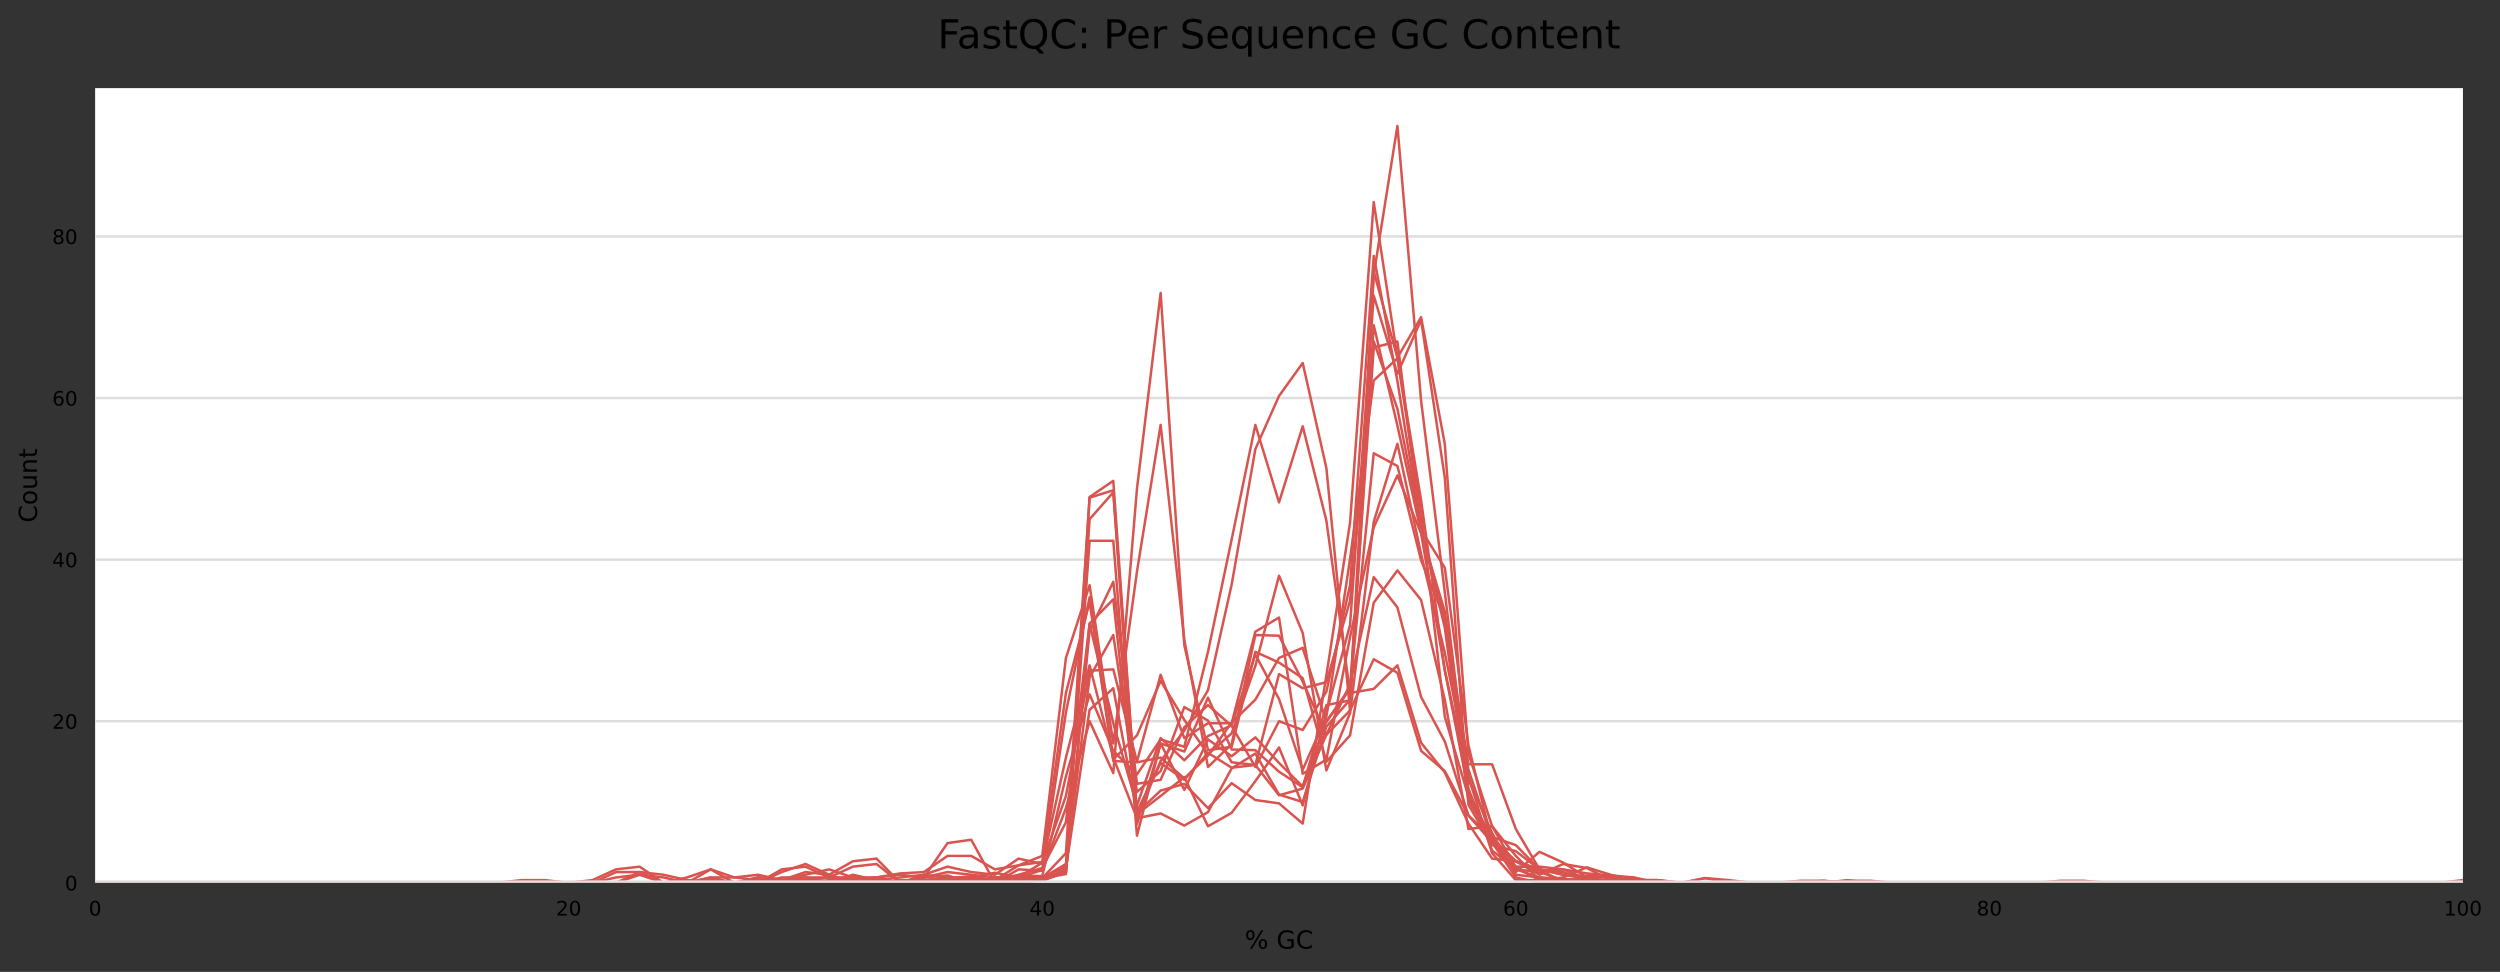 <?xml version="1.0" encoding="utf-8" standalone="no"?>
<!DOCTYPE svg PUBLIC "-//W3C//DTD SVG 1.1//EN"
  "http://www.w3.org/Graphics/SVG/1.1/DTD/svg11.dtd">
<!-- Created with matplotlib (https://matplotlib.org/) -->
<svg height="388.845pt" version="1.1" viewBox="0 0 1000.258 388.845" width="1000.258pt" xmlns="http://www.w3.org/2000/svg" xmlns:xlink="http://www.w3.org/1999/xlink">
 <rect x="0" y="0" width="1000.258" height="388.845" fill="#333333" stroke="none"/>
 <defs>
  <style type="text/css">
*{stroke-linecap:butt;stroke-linejoin:round;}
  </style>
 </defs>
 <g id="figure_1">
  <g id="axes_1">
   <g id="patch_1">
    <path d="M 38.058 353.224 
L 985.423 353.224 
L 985.423 35.256 
L 38.058 35.256 
z
" style="fill:#ffffff;"/>
   </g>
   <g id="matplotlib.axis_1">
    <g id="xtick_1">
     <g id="text_1">
      <!-- 0 -->
      <defs>
       <path d="M 31.781 66.406 
Q 24.172 66.406 20.328 58.906 
Q 16.5 51.422 16.5 36.375 
Q 16.5 21.391 20.328 13.891 
Q 24.172 6.391 31.781 6.391 
Q 39.453 6.391 43.281 13.891 
Q 47.125 21.391 47.125 36.375 
Q 47.125 51.422 43.281 58.906 
Q 39.453 66.406 31.781 66.406 
z
M 31.781 74.219 
Q 44.047 74.219 50.516 64.516 
Q 56.984 54.828 56.984 36.375 
Q 56.984 17.969 50.516 8.266 
Q 44.047 -1.422 31.781 -1.422 
Q 19.531 -1.422 13.062 8.266 
Q 6.594 17.969 6.594 36.375 
Q 6.594 54.828 13.062 64.516 
Q 19.531 74.219 31.781 74.219 
z
" id="DejaVuSans-48"/>
      </defs>
      <g transform="translate(35.513 366.303)scale(0.08 -0.08)">
       <use xlink:href="#DejaVuSans-48"/>
      </g>
     </g>
    </g>
    <g id="xtick_2">
     <g id="text_2">
      <!-- 20 -->
      <defs>
       <path d="M 19.188 8.297 
L 53.609 8.297 
L 53.609 0 
L 7.328 0 
L 7.328 8.297 
Q 12.938 14.109 22.625 23.891 
Q 32.328 33.688 34.812 36.531 
Q 39.547 41.844 41.422 45.531 
Q 43.312 49.219 43.312 52.781 
Q 43.312 58.594 39.234 62.25 
Q 35.156 65.922 28.609 65.922 
Q 23.969 65.922 18.812 64.312 
Q 13.672 62.703 7.812 59.422 
L 7.812 69.391 
Q 13.766 71.781 18.938 73 
Q 24.125 74.219 28.422 74.219 
Q 39.75 74.219 46.484 68.547 
Q 53.219 62.891 53.219 53.422 
Q 53.219 48.922 51.531 44.891 
Q 49.859 40.875 45.406 35.406 
Q 44.188 33.984 37.641 27.219 
Q 31.109 20.453 19.188 8.297 
z
" id="DejaVuSans-50"/>
      </defs>
      <g transform="translate(222.441 366.303)scale(0.08 -0.08)">
       <use xlink:href="#DejaVuSans-50"/>
       <use x="63.623" xlink:href="#DejaVuSans-48"/>
      </g>
     </g>
    </g>
    <g id="xtick_3">
     <g id="text_3">
      <!-- 40 -->
      <defs>
       <path d="M 37.797 64.312 
L 12.891 25.391 
L 37.797 25.391 
z
M 35.203 72.906 
L 47.609 72.906 
L 47.609 25.391 
L 58.016 25.391 
L 58.016 17.188 
L 47.609 17.188 
L 47.609 0 
L 37.797 0 
L 37.797 17.188 
L 4.891 17.188 
L 4.891 26.703 
z
" id="DejaVuSans-52"/>
      </defs>
      <g transform="translate(411.914 366.303)scale(0.08 -0.08)">
       <use xlink:href="#DejaVuSans-52"/>
       <use x="63.623" xlink:href="#DejaVuSans-48"/>
      </g>
     </g>
    </g>
    <g id="xtick_4">
     <g id="text_4">
      <!-- 60 -->
      <defs>
       <path d="M 33.016 40.375 
Q 26.375 40.375 22.484 35.828 
Q 18.609 31.297 18.609 23.391 
Q 18.609 15.531 22.484 10.953 
Q 26.375 6.391 33.016 6.391 
Q 39.656 6.391 43.531 10.953 
Q 47.406 15.531 47.406 23.391 
Q 47.406 31.297 43.531 35.828 
Q 39.656 40.375 33.016 40.375 
z
M 52.594 71.297 
L 52.594 62.312 
Q 48.875 64.062 45.094 64.984 
Q 41.312 65.922 37.594 65.922 
Q 27.828 65.922 22.672 59.328 
Q 17.531 52.734 16.797 39.406 
Q 19.672 43.656 24.016 45.922 
Q 28.375 48.188 33.594 48.188 
Q 44.578 48.188 50.953 41.516 
Q 57.328 34.859 57.328 23.391 
Q 57.328 12.156 50.688 5.359 
Q 44.047 -1.422 33.016 -1.422 
Q 20.359 -1.422 13.672 8.266 
Q 6.984 17.969 6.984 36.375 
Q 6.984 53.656 15.188 63.938 
Q 23.391 74.219 37.203 74.219 
Q 40.922 74.219 44.703 73.484 
Q 48.484 72.75 52.594 71.297 
z
" id="DejaVuSans-54"/>
      </defs>
      <g transform="translate(601.387 366.303)scale(0.08 -0.08)">
       <use xlink:href="#DejaVuSans-54"/>
       <use x="63.623" xlink:href="#DejaVuSans-48"/>
      </g>
     </g>
    </g>
    <g id="xtick_5">
     <g id="text_5">
      <!-- 80 -->
      <defs>
       <path d="M 31.781 34.625 
Q 24.75 34.625 20.719 30.859 
Q 16.703 27.094 16.703 20.516 
Q 16.703 13.922 20.719 10.156 
Q 24.75 6.391 31.781 6.391 
Q 38.812 6.391 42.859 10.172 
Q 46.922 13.969 46.922 20.516 
Q 46.922 27.094 42.891 30.859 
Q 38.875 34.625 31.781 34.625 
z
M 21.922 38.812 
Q 15.578 40.375 12.031 44.719 
Q 8.5 49.078 8.5 55.328 
Q 8.5 64.062 14.719 69.141 
Q 20.953 74.219 31.781 74.219 
Q 42.672 74.219 48.875 69.141 
Q 55.078 64.062 55.078 55.328 
Q 55.078 49.078 51.531 44.719 
Q 48 40.375 41.703 38.812 
Q 48.828 37.156 52.797 32.312 
Q 56.781 27.484 56.781 20.516 
Q 56.781 9.906 50.312 4.234 
Q 43.844 -1.422 31.781 -1.422 
Q 19.734 -1.422 13.25 4.234 
Q 6.781 9.906 6.781 20.516 
Q 6.781 27.484 10.781 32.312 
Q 14.797 37.156 21.922 38.812 
z
M 18.312 54.391 
Q 18.312 48.734 21.844 45.562 
Q 25.391 42.391 31.781 42.391 
Q 38.141 42.391 41.719 45.562 
Q 45.312 48.734 45.312 54.391 
Q 45.312 60.062 41.719 63.234 
Q 38.141 66.406 31.781 66.406 
Q 25.391 66.406 21.844 63.234 
Q 18.312 60.062 18.312 54.391 
z
" id="DejaVuSans-56"/>
      </defs>
      <g transform="translate(790.86 366.303)scale(0.08 -0.08)">
       <use xlink:href="#DejaVuSans-56"/>
       <use x="63.623" xlink:href="#DejaVuSans-48"/>
      </g>
     </g>
    </g>
    <g id="xtick_6">
     <g id="text_6">
      <!-- 100 -->
      <defs>
       <path d="M 12.406 8.297 
L 28.516 8.297 
L 28.516 63.922 
L 10.984 60.406 
L 10.984 69.391 
L 28.422 72.906 
L 38.281 72.906 
L 38.281 8.297 
L 54.391 8.297 
L 54.391 0 
L 12.406 0 
z
" id="DejaVuSans-49"/>
      </defs>
      <g transform="translate(977.788 366.303)scale(0.08 -0.08)">
       <use xlink:href="#DejaVuSans-49"/>
       <use x="63.623" xlink:href="#DejaVuSans-48"/>
       <use x="127.246" xlink:href="#DejaVuSans-48"/>
      </g>
     </g>
    </g>
    <g id="text_7">
     <!-- % GC -->
     <defs>
      <path d="M 72.703 32.078 
Q 68.453 32.078 66.031 28.469 
Q 63.625 24.859 63.625 18.406 
Q 63.625 12.062 66.031 8.422 
Q 68.453 4.781 72.703 4.781 
Q 76.859 4.781 79.266 8.422 
Q 81.688 12.062 81.688 18.406 
Q 81.688 24.812 79.266 28.438 
Q 76.859 32.078 72.703 32.078 
z
M 72.703 38.281 
Q 80.422 38.281 84.953 32.906 
Q 89.5 27.547 89.5 18.406 
Q 89.5 9.281 84.938 3.922 
Q 80.375 -1.422 72.703 -1.422 
Q 64.891 -1.422 60.344 3.922 
Q 55.812 9.281 55.812 18.406 
Q 55.812 27.594 60.375 32.938 
Q 64.938 38.281 72.703 38.281 
z
M 22.312 68.016 
Q 18.109 68.016 15.688 64.375 
Q 13.281 60.75 13.281 54.391 
Q 13.281 47.953 15.672 44.328 
Q 18.062 40.719 22.312 40.719 
Q 26.562 40.719 28.969 44.328 
Q 31.391 47.953 31.391 54.391 
Q 31.391 60.688 28.953 64.344 
Q 26.516 68.016 22.312 68.016 
z
M 66.406 74.219 
L 74.219 74.219 
L 28.609 -1.422 
L 20.797 -1.422 
z
M 22.312 74.219 
Q 30.031 74.219 34.609 68.875 
Q 39.203 63.531 39.203 54.391 
Q 39.203 45.172 34.641 39.844 
Q 30.078 34.516 22.312 34.516 
Q 14.547 34.516 10.031 39.859 
Q 5.516 45.219 5.516 54.391 
Q 5.516 63.484 10.047 68.844 
Q 14.594 74.219 22.312 74.219 
z
" id="DejaVuSans-37"/>
      <path id="DejaVuSans-32"/>
      <path d="M 59.516 10.406 
L 59.516 29.984 
L 43.406 29.984 
L 43.406 38.094 
L 69.281 38.094 
L 69.281 6.781 
Q 63.578 2.734 56.688 0.656 
Q 49.812 -1.422 42 -1.422 
Q 24.906 -1.422 15.25 8.562 
Q 5.609 18.562 5.609 36.375 
Q 5.609 54.25 15.25 64.234 
Q 24.906 74.219 42 74.219 
Q 49.125 74.219 55.547 72.453 
Q 61.969 70.703 67.391 67.281 
L 67.391 56.781 
Q 61.922 61.422 55.766 63.766 
Q 49.609 66.109 42.828 66.109 
Q 29.438 66.109 22.719 58.641 
Q 16.016 51.172 16.016 36.375 
Q 16.016 21.625 22.719 14.156 
Q 29.438 6.688 42.828 6.688 
Q 48.047 6.688 52.141 7.594 
Q 56.25 8.5 59.516 10.406 
z
" id="DejaVuSans-71"/>
      <path d="M 64.406 67.281 
L 64.406 56.891 
Q 59.422 61.531 53.781 63.812 
Q 48.141 66.109 41.797 66.109 
Q 29.297 66.109 22.656 58.469 
Q 16.016 50.828 16.016 36.375 
Q 16.016 21.969 22.656 14.328 
Q 29.297 6.688 41.797 6.688 
Q 48.141 6.688 53.781 8.984 
Q 59.422 11.281 64.406 15.922 
L 64.406 5.609 
Q 59.234 2.094 53.438 0.328 
Q 47.656 -1.422 41.219 -1.422 
Q 24.656 -1.422 15.125 8.703 
Q 5.609 18.844 5.609 36.375 
Q 5.609 53.953 15.125 64.078 
Q 24.656 74.219 41.219 74.219 
Q 47.75 74.219 53.531 72.484 
Q 59.328 70.75 64.406 67.281 
z
" id="DejaVuSans-67"/>
     </defs>
     <g transform="translate(498.035 379.565)scale(0.1 -0.1)">
      <use xlink:href="#DejaVuSans-37"/>
      <use x="95.02" xlink:href="#DejaVuSans-32"/>
      <use x="126.807" xlink:href="#DejaVuSans-71"/>
      <use x="204.297" xlink:href="#DejaVuSans-67"/>
     </g>
    </g>
   </g>
   <g id="matplotlib.axis_2">
    <g id="ytick_1">
     <g id="line2d_1">
      <path clip-path="url(#p6b9041e863)" d="M 38.058 353.224 
L 985.423 353.224 
" style="fill:none;stroke:#dedede;stroke-linecap:square;"/>
     </g>
     <g id="text_8">
      <!-- 0 -->
      <g transform="translate(25.968 356.263)scale(0.08 -0.08)">
       <use xlink:href="#DejaVuSans-48"/>
      </g>
     </g>
    </g>
    <g id="ytick_2">
     <g id="line2d_2">
      <path clip-path="url(#p6b9041e863)" d="M 38.058 288.563 
L 985.423 288.563 
" style="fill:none;stroke:#dedede;stroke-linecap:square;"/>
     </g>
     <g id="text_9">
      <!-- 20 -->
      <g transform="translate(20.878 291.603)scale(0.08 -0.08)">
       <use xlink:href="#DejaVuSans-50"/>
       <use x="63.623" xlink:href="#DejaVuSans-48"/>
      </g>
     </g>
    </g>
    <g id="ytick_3">
     <g id="line2d_3">
      <path clip-path="url(#p6b9041e863)" d="M 38.058 223.903 
L 985.423 223.903 
" style="fill:none;stroke:#dedede;stroke-linecap:square;"/>
     </g>
     <g id="text_10">
      <!-- 40 -->
      <g transform="translate(20.878 226.942)scale(0.08 -0.08)">
       <use xlink:href="#DejaVuSans-52"/>
       <use x="63.623" xlink:href="#DejaVuSans-48"/>
      </g>
     </g>
    </g>
    <g id="ytick_4">
     <g id="line2d_4">
      <path clip-path="url(#p6b9041e863)" d="M 38.058 159.242 
L 985.423 159.242 
" style="fill:none;stroke:#dedede;stroke-linecap:square;"/>
     </g>
     <g id="text_11">
      <!-- 60 -->
      <g transform="translate(20.878 162.282)scale(0.08 -0.08)">
       <use xlink:href="#DejaVuSans-54"/>
       <use x="63.623" xlink:href="#DejaVuSans-48"/>
      </g>
     </g>
    </g>
    <g id="ytick_5">
     <g id="line2d_5">
      <path clip-path="url(#p6b9041e863)" d="M 38.058 94.582 
L 985.423 94.582 
" style="fill:none;stroke:#dedede;stroke-linecap:square;"/>
     </g>
     <g id="text_12">
      <!-- 80 -->
      <g transform="translate(20.878 97.621)scale(0.08 -0.08)">
       <use xlink:href="#DejaVuSans-56"/>
       <use x="63.623" xlink:href="#DejaVuSans-48"/>
      </g>
     </g>
    </g>
    <g id="text_13">
     <!-- Count -->
     <defs>
      <path d="M 30.609 48.391 
Q 23.391 48.391 19.188 42.75 
Q 14.984 37.109 14.984 27.297 
Q 14.984 17.484 19.156 11.844 
Q 23.344 6.203 30.609 6.203 
Q 37.797 6.203 41.984 11.859 
Q 46.188 17.531 46.188 27.297 
Q 46.188 37.016 41.984 42.703 
Q 37.797 48.391 30.609 48.391 
z
M 30.609 56 
Q 42.328 56 49.016 48.375 
Q 55.719 40.766 55.719 27.297 
Q 55.719 13.875 49.016 6.219 
Q 42.328 -1.422 30.609 -1.422 
Q 18.844 -1.422 12.172 6.219 
Q 5.516 13.875 5.516 27.297 
Q 5.516 40.766 12.172 48.375 
Q 18.844 56 30.609 56 
z
" id="DejaVuSans-111"/>
      <path d="M 8.5 21.578 
L 8.5 54.688 
L 17.484 54.688 
L 17.484 21.922 
Q 17.484 14.156 20.5 10.266 
Q 23.531 6.391 29.594 6.391 
Q 36.859 6.391 41.078 11.031 
Q 45.312 15.672 45.312 23.688 
L 45.312 54.688 
L 54.297 54.688 
L 54.297 0 
L 45.312 0 
L 45.312 8.406 
Q 42.047 3.422 37.719 1 
Q 33.406 -1.422 27.688 -1.422 
Q 18.266 -1.422 13.375 4.438 
Q 8.5 10.297 8.5 21.578 
z
M 31.109 56 
z
" id="DejaVuSans-117"/>
      <path d="M 54.891 33.016 
L 54.891 0 
L 45.906 0 
L 45.906 32.719 
Q 45.906 40.484 42.875 44.328 
Q 39.844 48.188 33.797 48.188 
Q 26.516 48.188 22.312 43.547 
Q 18.109 38.922 18.109 30.906 
L 18.109 0 
L 9.078 0 
L 9.078 54.688 
L 18.109 54.688 
L 18.109 46.188 
Q 21.344 51.125 25.703 53.562 
Q 30.078 56 35.797 56 
Q 45.219 56 50.047 50.172 
Q 54.891 44.344 54.891 33.016 
z
" id="DejaVuSans-110"/>
      <path d="M 18.312 70.219 
L 18.312 54.688 
L 36.812 54.688 
L 36.812 47.703 
L 18.312 47.703 
L 18.312 18.016 
Q 18.312 11.328 20.141 9.422 
Q 21.969 7.516 27.594 7.516 
L 36.812 7.516 
L 36.812 0 
L 27.594 0 
Q 17.188 0 13.234 3.875 
Q 9.281 7.766 9.281 18.016 
L 9.281 47.703 
L 2.688 47.703 
L 2.688 54.688 
L 9.281 54.688 
L 9.281 70.219 
z
" id="DejaVuSans-116"/>
     </defs>
     <g transform="translate(14.798 209.088)rotate(-90)scale(0.1 -0.1)">
      <use xlink:href="#DejaVuSans-67"/>
      <use x="69.824" xlink:href="#DejaVuSans-111"/>
      <use x="131.006" xlink:href="#DejaVuSans-117"/>
      <use x="194.385" xlink:href="#DejaVuSans-110"/>
      <use x="257.764" xlink:href="#DejaVuSans-116"/>
     </g>
    </g>
   </g>
   <g id="line2d_6">
    <path clip-path="url(#p6b9041e863)" d="M 38.058 353.224 
L 47.532 353.224 
L 57.005 353.224 
L 66.479 353.224 
L 75.953 353.224 
L 85.426 353.224 
L 94.9 353.224 
L 104.374 353.224 
L 113.847 353.224 
L 123.321 353.224 
L 132.795 353.224 
L 142.268 353.224 
L 151.742 353.224 
L 161.216 353.224 
L 170.689 353.224 
L 180.163 353.224 
L 189.637 353.224 
L 199.11 353.224 
L 208.584 353.224 
L 218.057 353.224 
L 227.531 353.224 
L 237.005 353.224 
L 246.478 353.224 
L 255.952 353.224 
L 265.426 353.224 
L 274.899 353.224 
L 284.373 352.146 
L 293.847 353.224 
L 303.32 351.069 
L 312.794 352.146 
L 322.268 351.069 
L 331.741 351.069 
L 341.215 346.758 
L 350.689 345.68 
L 360.162 353.224 
L 369.636 352.146 
L 379.11 352.146 
L 388.583 351.069 
L 398.057 349.183 
L 407.53 351.069 
L 417.004 345.141 
L 426.478 318.469 
L 435.951 268.357 
L 445.425 267.818 
L 454.899 304.729 
L 464.372 269.974 
L 473.846 295.299 
L 483.32 289.372 
L 492.793 289.372 
L 502.267 252.731 
L 511.741 247.073 
L 521.214 309.578 
L 530.688 303.92 
L 540.162 254.886 
L 549.635 210.971 
L 559.109 190.226 
L 568.583 213.396 
L 578.056 268.088 
L 587.53 316.583 
L 597.003 337.059 
L 606.477 344.603 
L 615.951 348.913 
L 625.424 347.836 
L 634.898 349.452 
L 644.372 350.26 
L 653.845 351.069 
L 663.319 353.224 
L 672.793 353.224 
L 682.266 353.224 
L 691.74 353.224 
L 701.214 353.224 
L 710.687 353.224 
L 720.161 353.224 
L 729.635 353.224 
L 739.108 353.224 
L 748.582 353.224 
L 758.056 353.224 
L 767.529 353.224 
L 777.003 353.224 
L 786.476 353.224 
L 795.95 353.224 
L 805.424 353.224 
L 814.897 353.224 
L 824.371 353.224 
L 833.845 353.224 
L 843.318 353.224 
L 852.792 353.224 
L 862.266 353.224 
L 871.739 353.224 
L 881.213 353.224 
L 890.687 353.224 
L 900.16 353.224 
L 909.634 353.224 
L 919.108 353.224 
L 928.581 353.224 
L 938.055 353.224 
L 947.529 353.224 
L 957.002 353.224 
L 966.476 353.224 
L 975.949 353.224 
L 985.423 353.224 
" style="fill:none;stroke:#d9534f;stroke-linecap:square;"/>
   </g>
   <g id="line2d_7">
    <path clip-path="url(#p6b9041e863)" d="M 38.058 353.224 
L 47.532 353.224 
L 57.005 353.224 
L 66.479 353.224 
L 75.953 353.224 
L 85.426 353.224 
L 94.9 353.224 
L 104.374 353.224 
L 113.847 353.224 
L 123.321 353.224 
L 132.795 353.224 
L 142.268 353.224 
L 151.742 353.224 
L 161.216 353.224 
L 170.689 353.224 
L 180.163 353.224 
L 189.637 353.224 
L 199.11 353.224 
L 208.584 353.224 
L 218.057 353.224 
L 227.531 353.224 
L 237.005 353.224 
L 246.478 353.224 
L 255.952 353.224 
L 265.426 353.224 
L 274.899 352.146 
L 284.373 353.224 
L 293.847 353.224 
L 303.32 353.224 
L 312.794 353.224 
L 322.268 353.224 
L 331.741 353.224 
L 341.215 353.224 
L 350.689 353.224 
L 360.162 353.224 
L 369.636 353.224 
L 379.11 352.146 
L 388.583 352.146 
L 398.057 353.224 
L 407.53 352.416 
L 417.004 351.338 
L 426.478 349.721 
L 435.951 198.847 
L 445.425 192.381 
L 454.899 325.743 
L 464.372 318.469 
L 473.846 310.925 
L 483.32 330.593 
L 492.793 325.204 
L 502.267 312.542 
L 511.741 299.071 
L 521.214 322.241 
L 530.688 285.33 
L 540.162 250.037 
L 549.635 118.291 
L 559.109 149.543 
L 568.583 127.99 
L 578.056 191.034 
L 587.53 321.971 
L 597.003 338.136 
L 606.477 340.561 
L 615.951 347.836 
L 625.424 349.991 
L 634.898 351.607 
L 644.372 353.224 
L 653.845 353.224 
L 663.319 353.224 
L 672.793 353.224 
L 682.266 353.224 
L 691.74 353.224 
L 701.214 353.224 
L 710.687 353.224 
L 720.161 353.224 
L 729.635 353.224 
L 739.108 353.224 
L 748.582 353.224 
L 758.056 353.224 
L 767.529 353.224 
L 777.003 353.224 
L 786.476 353.224 
L 795.95 353.224 
L 805.424 353.224 
L 814.897 353.224 
L 824.371 353.224 
L 833.845 353.224 
L 843.318 353.224 
L 852.792 353.224 
L 862.266 353.224 
L 871.739 353.224 
L 881.213 353.224 
L 890.687 353.224 
L 900.16 353.224 
L 909.634 353.224 
L 919.108 353.224 
L 928.581 353.224 
L 938.055 353.224 
L 947.529 353.224 
L 957.002 353.224 
L 966.476 353.224 
L 975.949 353.224 
L 985.423 353.224 
" style="fill:none;stroke:#d9534f;stroke-linecap:square;"/>
   </g>
   <g id="line2d_8">
    <path clip-path="url(#p6b9041e863)" d="M 38.058 353.224 
L 47.532 353.224 
L 57.005 353.224 
L 66.479 353.224 
L 75.953 353.224 
L 85.426 353.224 
L 94.9 353.224 
L 104.374 353.224 
L 113.847 353.224 
L 123.321 353.224 
L 132.795 353.224 
L 142.268 353.224 
L 151.742 353.224 
L 161.216 353.224 
L 170.689 353.224 
L 180.163 353.224 
L 189.637 353.224 
L 199.11 353.224 
L 208.584 353.224 
L 218.057 353.224 
L 227.531 353.224 
L 237.005 353.224 
L 246.478 353.224 
L 255.952 353.224 
L 265.426 353.224 
L 274.899 353.224 
L 284.373 353.224 
L 293.847 353.224 
L 303.32 353.224 
L 312.794 348.913 
L 322.268 345.68 
L 331.741 349.991 
L 341.215 344.603 
L 350.689 343.525 
L 360.162 353.224 
L 369.636 352.146 
L 379.11 351.607 
L 388.583 350.53 
L 398.057 352.146 
L 407.53 349.991 
L 417.004 347.297 
L 426.478 328.976 
L 435.951 249.498 
L 445.425 289.372 
L 454.899 322.241 
L 464.372 295.299 
L 473.846 304.19 
L 483.32 294.491 
L 492.793 290.18 
L 502.267 261.891 
L 511.741 279.673 
L 521.214 307.962 
L 530.688 286.677 
L 540.162 223.633 
L 549.635 152.238 
L 559.109 143.347 
L 568.583 204.774 
L 578.056 286.677 
L 587.53 318.738 
L 597.003 334.903 
L 606.477 338.136 
L 615.951 347.836 
L 625.424 353.224 
L 634.898 352.416 
L 644.372 353.224 
L 653.845 352.146 
L 663.319 352.146 
L 672.793 353.224 
L 682.266 353.224 
L 691.74 353.224 
L 701.214 353.224 
L 710.687 353.224 
L 720.161 353.224 
L 729.635 353.224 
L 739.108 353.224 
L 748.582 353.224 
L 758.056 353.224 
L 767.529 353.224 
L 777.003 353.224 
L 786.476 353.224 
L 795.95 353.224 
L 805.424 353.224 
L 814.897 353.224 
L 824.371 353.224 
L 833.845 353.224 
L 843.318 353.224 
L 852.792 353.224 
L 862.266 353.224 
L 871.739 353.224 
L 881.213 353.224 
L 890.687 353.224 
L 900.16 353.224 
L 909.634 353.224 
L 919.108 353.224 
L 928.581 353.224 
L 938.055 353.224 
L 947.529 353.224 
L 957.002 353.224 
L 966.476 353.224 
L 975.949 353.224 
L 985.423 353.224 
" style="fill:none;stroke:#d9534f;stroke-linecap:square;"/>
   </g>
   <g id="line2d_9">
    <path clip-path="url(#p6b9041e863)" d="M 38.058 353.224 
L 47.532 353.224 
L 57.005 353.224 
L 66.479 353.224 
L 75.953 353.224 
L 85.426 353.224 
L 94.9 353.224 
L 104.374 353.224 
L 113.847 353.224 
L 123.321 353.224 
L 132.795 353.224 
L 142.268 353.224 
L 151.742 353.224 
L 161.216 353.224 
L 170.689 353.224 
L 180.163 353.224 
L 189.637 353.224 
L 199.11 353.224 
L 208.584 353.224 
L 218.057 353.224 
L 227.531 353.224 
L 237.005 353.224 
L 246.478 353.224 
L 255.952 353.224 
L 265.426 353.224 
L 274.899 353.224 
L 284.373 353.224 
L 293.847 353.224 
L 303.32 353.224 
L 312.794 353.224 
L 322.268 353.224 
L 331.741 353.224 
L 341.215 352.146 
L 350.689 351.069 
L 360.162 353.224 
L 369.636 353.224 
L 379.11 351.607 
L 388.583 351.607 
L 398.057 353.224 
L 407.53 352.146 
L 417.004 352.146 
L 426.478 347.566 
L 435.951 283.983 
L 445.425 275.362 
L 454.899 325.204 
L 464.372 316.314 
L 473.846 313.619 
L 483.32 323.318 
L 492.793 313.35 
L 502.267 320.085 
L 511.741 321.432 
L 521.214 329.515 
L 530.688 270.243 
L 540.162 209.085 
L 549.635 80.842 
L 559.109 143.077 
L 568.583 126.912 
L 578.056 177.563 
L 587.53 301.496 
L 597.003 330.593 
L 606.477 347.027 
L 615.951 352.146 
L 625.424 352.146 
L 634.898 353.224 
L 644.372 353.224 
L 653.845 353.224 
L 663.319 353.224 
L 672.793 353.224 
L 682.266 353.224 
L 691.74 353.224 
L 701.214 353.224 
L 710.687 353.224 
L 720.161 353.224 
L 729.635 353.224 
L 739.108 353.224 
L 748.582 353.224 
L 758.056 353.224 
L 767.529 353.224 
L 777.003 353.224 
L 786.476 353.224 
L 795.95 353.224 
L 805.424 353.224 
L 814.897 353.224 
L 824.371 353.224 
L 833.845 353.224 
L 843.318 353.224 
L 852.792 353.224 
L 862.266 353.224 
L 871.739 353.224 
L 881.213 353.224 
L 890.687 353.224 
L 900.16 353.224 
L 909.634 353.224 
L 919.108 353.224 
L 928.581 353.224 
L 938.055 353.224 
L 947.529 353.224 
L 957.002 353.224 
L 966.476 353.224 
L 975.949 353.224 
L 985.423 353.224 
" style="fill:none;stroke:#d9534f;stroke-linecap:square;"/>
   </g>
   <g id="line2d_10">
    <path clip-path="url(#p6b9041e863)" d="M 38.058 353.224 
L 47.532 353.224 
L 57.005 353.224 
L 66.479 353.224 
L 75.953 353.224 
L 85.426 353.224 
L 94.9 353.224 
L 104.374 353.224 
L 113.847 353.224 
L 123.321 353.224 
L 132.795 353.224 
L 142.268 353.224 
L 151.742 353.224 
L 161.216 353.224 
L 170.689 353.224 
L 180.163 353.224 
L 189.637 353.224 
L 199.11 353.224 
L 208.584 353.224 
L 218.057 353.224 
L 227.531 353.224 
L 237.005 353.224 
L 246.478 353.224 
L 255.952 348.913 
L 265.426 349.991 
L 274.899 352.146 
L 284.373 353.224 
L 293.847 353.224 
L 303.32 351.069 
L 312.794 352.146 
L 322.268 349.991 
L 331.741 347.836 
L 341.215 351.069 
L 350.689 352.146 
L 360.162 351.069 
L 369.636 349.991 
L 379.11 346.758 
L 388.583 348.913 
L 398.057 349.991 
L 407.53 343.525 
L 417.004 345.68 
L 426.478 303.112 
L 435.951 266.202 
L 445.425 303.112 
L 454.899 327.36 
L 464.372 304.459 
L 473.846 292.335 
L 483.32 276.17 
L 492.793 233.871 
L 502.267 179.718 
L 511.741 158.434 
L 521.214 145.233 
L 530.688 187.262 
L 540.162 284.253 
L 549.635 263.777 
L 559.109 269.165 
L 568.583 300.418 
L 578.056 308.5 
L 587.53 326.282 
L 597.003 337.059 
L 606.477 346.758 
L 615.951 346.758 
L 625.424 347.836 
L 634.898 351.607 
L 644.372 352.146 
L 653.845 352.146 
L 663.319 353.224 
L 672.793 353.224 
L 682.266 353.224 
L 691.74 353.224 
L 701.214 353.224 
L 710.687 353.224 
L 720.161 353.224 
L 729.635 353.224 
L 739.108 353.224 
L 748.582 353.224 
L 758.056 353.224 
L 767.529 353.224 
L 777.003 353.224 
L 786.476 353.224 
L 795.95 353.224 
L 805.424 353.224 
L 814.897 353.224 
L 824.371 353.224 
L 833.845 353.224 
L 843.318 353.224 
L 852.792 353.224 
L 862.266 353.224 
L 871.739 353.224 
L 881.213 353.224 
L 890.687 353.224 
L 900.16 353.224 
L 909.634 353.224 
L 919.108 353.224 
L 928.581 353.224 
L 938.055 353.224 
L 947.529 353.224 
L 957.002 353.224 
L 966.476 353.224 
L 975.949 353.224 
L 985.423 353.224 
" style="fill:none;stroke:#d9534f;stroke-linecap:square;"/>
   </g>
   <g id="line2d_11">
    <path clip-path="url(#p6b9041e863)" d="M 38.058 353.224 
L 47.532 353.224 
L 57.005 353.224 
L 66.479 353.224 
L 75.953 353.224 
L 85.426 353.224 
L 94.9 353.224 
L 104.374 353.224 
L 113.847 353.224 
L 123.321 353.224 
L 132.795 353.224 
L 142.268 353.224 
L 151.742 353.224 
L 161.216 353.224 
L 170.689 353.224 
L 180.163 353.224 
L 189.637 353.224 
L 199.11 353.224 
L 208.584 353.224 
L 218.057 353.224 
L 227.531 353.224 
L 237.005 353.224 
L 246.478 353.224 
L 255.952 353.224 
L 265.426 353.224 
L 274.899 353.224 
L 284.373 353.224 
L 293.847 353.224 
L 303.32 353.224 
L 312.794 353.224 
L 322.268 352.146 
L 331.741 351.069 
L 341.215 353.224 
L 350.689 353.224 
L 360.162 353.224 
L 369.636 353.224 
L 379.11 353.224 
L 388.583 352.146 
L 398.057 353.224 
L 407.53 352.146 
L 417.004 351.338 
L 426.478 345.68 
L 435.951 271.051 
L 445.425 254.078 
L 454.899 316.852 
L 464.372 308.5 
L 473.846 282.906 
L 483.32 288.294 
L 492.793 304.998 
L 502.267 306.076 
L 511.741 269.704 
L 521.214 275.362 
L 530.688 272.937 
L 540.162 240.337 
L 549.635 136.611 
L 559.109 163.553 
L 568.583 211.24 
L 578.056 251.114 
L 587.53 320.355 
L 597.003 335.173 
L 606.477 347.836 
L 615.951 351.069 
L 625.424 351.607 
L 634.898 352.416 
L 644.372 353.224 
L 653.845 353.224 
L 663.319 353.224 
L 672.793 353.224 
L 682.266 353.224 
L 691.74 353.224 
L 701.214 353.224 
L 710.687 353.224 
L 720.161 353.224 
L 729.635 353.224 
L 739.108 353.224 
L 748.582 353.224 
L 758.056 353.224 
L 767.529 353.224 
L 777.003 353.224 
L 786.476 353.224 
L 795.95 353.224 
L 805.424 353.224 
L 814.897 353.224 
L 824.371 353.224 
L 833.845 353.224 
L 843.318 353.224 
L 852.792 353.224 
L 862.266 353.224 
L 871.739 353.224 
L 881.213 353.224 
L 890.687 353.224 
L 900.16 353.224 
L 909.634 353.224 
L 919.108 353.224 
L 928.581 353.224 
L 938.055 353.224 
L 947.529 353.224 
L 957.002 353.224 
L 966.476 353.224 
L 975.949 353.224 
L 985.423 353.224 
" style="fill:none;stroke:#d9534f;stroke-linecap:square;"/>
   </g>
   <g id="line2d_12">
    <path clip-path="url(#p6b9041e863)" d="M 38.058 353.224 
L 47.532 353.224 
L 57.005 353.224 
L 66.479 353.224 
L 75.953 353.224 
L 85.426 353.224 
L 94.9 353.224 
L 104.374 353.224 
L 113.847 353.224 
L 123.321 353.224 
L 132.795 353.224 
L 142.268 353.224 
L 151.742 353.224 
L 161.216 353.224 
L 170.689 353.224 
L 180.163 353.224 
L 189.637 353.224 
L 199.11 353.224 
L 208.584 353.224 
L 218.057 353.224 
L 227.531 353.224 
L 237.005 353.224 
L 246.478 353.224 
L 255.952 349.991 
L 265.426 351.069 
L 274.899 353.224 
L 284.373 352.146 
L 293.847 353.224 
L 303.32 352.146 
L 312.794 352.146 
L 322.268 348.913 
L 331.741 349.991 
L 341.215 353.224 
L 350.689 353.224 
L 360.162 352.146 
L 369.636 352.146 
L 379.11 351.069 
L 388.583 352.146 
L 398.057 353.224 
L 407.53 350.26 
L 417.004 350.53 
L 426.478 310.656 
L 435.951 277.787 
L 445.425 300.418 
L 454.899 309.847 
L 464.372 295.838 
L 473.846 298.801 
L 483.32 260.813 
L 492.793 215.82 
L 502.267 170.019 
L 511.741 201.002 
L 521.214 170.558 
L 530.688 208.277 
L 540.162 277.248 
L 549.635 275.631 
L 559.109 266.202 
L 568.583 297.185 
L 578.056 309.039 
L 587.53 329.515 
L 597.003 343.525 
L 606.477 344.603 
L 615.951 347.836 
L 625.424 348.913 
L 634.898 352.146 
L 644.372 353.224 
L 653.845 353.224 
L 663.319 353.224 
L 672.793 353.224 
L 682.266 353.224 
L 691.74 353.224 
L 701.214 353.224 
L 710.687 353.224 
L 720.161 353.224 
L 729.635 353.224 
L 739.108 353.224 
L 748.582 353.224 
L 758.056 353.224 
L 767.529 353.224 
L 777.003 353.224 
L 786.476 353.224 
L 795.95 353.224 
L 805.424 353.224 
L 814.897 353.224 
L 824.371 353.224 
L 833.845 353.224 
L 843.318 353.224 
L 852.792 353.224 
L 862.266 353.224 
L 871.739 353.224 
L 881.213 353.224 
L 890.687 353.224 
L 900.16 353.224 
L 909.634 353.224 
L 919.108 353.224 
L 928.581 353.224 
L 938.055 353.224 
L 947.529 353.224 
L 957.002 353.224 
L 966.476 353.224 
L 975.949 353.224 
L 985.423 353.224 
" style="fill:none;stroke:#d9534f;stroke-linecap:square;"/>
   </g>
   <g id="line2d_13">
    <path clip-path="url(#p6b9041e863)" d="M 38.058 353.224 
L 47.532 353.224 
L 57.005 353.224 
L 66.479 353.224 
L 75.953 353.224 
L 85.426 353.224 
L 94.9 353.224 
L 104.374 353.224 
L 113.847 353.224 
L 123.321 353.224 
L 132.795 353.224 
L 142.268 353.224 
L 151.742 353.224 
L 161.216 353.224 
L 170.689 353.224 
L 180.163 353.224 
L 189.637 353.224 
L 199.11 353.224 
L 208.584 353.224 
L 218.057 353.224 
L 227.531 353.224 
L 237.005 353.224 
L 246.478 353.224 
L 255.952 353.224 
L 265.426 353.224 
L 274.899 353.224 
L 284.373 353.224 
L 293.847 353.224 
L 303.32 352.146 
L 312.794 352.146 
L 322.268 353.224 
L 331.741 353.224 
L 341.215 352.146 
L 350.689 352.146 
L 360.162 353.224 
L 369.636 353.224 
L 379.11 353.224 
L 388.583 353.224 
L 398.057 353.224 
L 407.53 352.416 
L 417.004 352.416 
L 426.478 348.913 
L 435.951 252.461 
L 445.425 232.794 
L 454.899 313.619 
L 464.372 312.003 
L 473.846 290.988 
L 483.32 282.097 
L 492.793 290.449 
L 502.267 306.884 
L 511.741 288.563 
L 521.214 292.066 
L 530.688 276.709 
L 540.162 234.141 
L 549.635 102.395 
L 559.109 152.507 
L 568.583 211.24 
L 578.056 247.612 
L 587.53 319.816 
L 597.003 337.059 
L 606.477 348.913 
L 615.951 340.831 
L 625.424 345.141 
L 634.898 351.069 
L 644.372 353.224 
L 653.845 353.224 
L 663.319 353.224 
L 672.793 353.224 
L 682.266 353.224 
L 691.74 353.224 
L 701.214 353.224 
L 710.687 353.224 
L 720.161 353.224 
L 729.635 353.224 
L 739.108 353.224 
L 748.582 353.224 
L 758.056 353.224 
L 767.529 353.224 
L 777.003 353.224 
L 786.476 353.224 
L 795.95 353.224 
L 805.424 353.224 
L 814.897 353.224 
L 824.371 353.224 
L 833.845 353.224 
L 843.318 353.224 
L 852.792 353.224 
L 862.266 353.224 
L 871.739 353.224 
L 881.213 353.224 
L 890.687 353.224 
L 900.16 353.224 
L 909.634 353.224 
L 919.108 353.224 
L 928.581 353.224 
L 938.055 353.224 
L 947.529 353.224 
L 957.002 353.224 
L 966.476 353.224 
L 975.949 353.224 
L 985.423 353.224 
" style="fill:none;stroke:#d9534f;stroke-linecap:square;"/>
   </g>
   <g id="line2d_14">
    <path clip-path="url(#p6b9041e863)" d="M 38.058 353.224 
L 47.532 353.224 
L 57.005 353.224 
L 66.479 353.224 
L 75.953 353.224 
L 85.426 353.224 
L 94.9 353.224 
L 104.374 353.224 
L 113.847 353.224 
L 123.321 353.224 
L 132.795 353.224 
L 142.268 353.224 
L 151.742 353.224 
L 161.216 353.224 
L 170.689 353.224 
L 180.163 353.224 
L 189.637 353.224 
L 199.11 353.224 
L 208.584 353.224 
L 218.057 353.224 
L 227.531 353.224 
L 237.005 353.224 
L 246.478 353.224 
L 255.952 353.224 
L 265.426 353.224 
L 274.899 353.224 
L 284.373 351.069 
L 293.847 351.069 
L 303.32 349.991 
L 312.794 352.146 
L 322.268 352.146 
L 331.741 353.224 
L 341.215 352.146 
L 350.689 352.146 
L 360.162 353.224 
L 369.636 353.224 
L 379.11 351.069 
L 388.583 351.069 
L 398.057 352.146 
L 407.53 346.219 
L 417.004 344.872 
L 426.478 277.248 
L 435.951 240.876 
L 445.425 304.459 
L 454.899 304.998 
L 464.372 303.112 
L 473.846 311.464 
L 483.32 302.304 
L 492.793 289.102 
L 502.267 279.942 
L 511.741 263.238 
L 521.214 259.197 
L 530.688 288.833 
L 540.162 275.092 
L 549.635 181.335 
L 559.109 186.454 
L 568.583 224.172 
L 578.056 247.612 
L 587.53 305.806 
L 597.003 305.806 
L 606.477 331.67 
L 615.951 347.836 
L 625.424 353.224 
L 634.898 350.26 
L 644.372 351.069 
L 653.845 351.338 
L 663.319 353.224 
L 672.793 353.224 
L 682.266 353.224 
L 691.74 353.224 
L 701.214 353.224 
L 710.687 353.224 
L 720.161 352.416 
L 729.635 352.416 
L 739.108 353.224 
L 748.582 353.224 
L 758.056 353.224 
L 767.529 353.224 
L 777.003 353.224 
L 786.476 353.224 
L 795.95 353.224 
L 805.424 353.224 
L 814.897 353.224 
L 824.371 353.224 
L 833.845 353.224 
L 843.318 353.224 
L 852.792 353.224 
L 862.266 353.224 
L 871.739 353.224 
L 881.213 353.224 
L 890.687 353.224 
L 900.16 353.224 
L 909.634 353.224 
L 919.108 353.224 
L 928.581 353.224 
L 938.055 353.224 
L 947.529 353.224 
L 957.002 353.224 
L 966.476 353.224 
L 975.949 353.224 
L 985.423 353.224 
" style="fill:none;stroke:#d9534f;stroke-linecap:square;"/>
   </g>
   <g id="line2d_15">
    <path clip-path="url(#p6b9041e863)" d="M 38.058 353.224 
L 47.532 353.224 
L 57.005 353.224 
L 66.479 353.224 
L 75.953 353.224 
L 85.426 353.224 
L 94.9 353.224 
L 104.374 353.224 
L 113.847 353.224 
L 123.321 353.224 
L 132.795 353.224 
L 142.268 353.224 
L 151.742 353.224 
L 161.216 353.224 
L 170.689 353.224 
L 180.163 353.224 
L 189.637 353.224 
L 199.11 353.224 
L 208.584 353.224 
L 218.057 353.224 
L 227.531 353.224 
L 237.005 353.224 
L 246.478 353.224 
L 255.952 353.224 
L 265.426 353.224 
L 274.899 353.224 
L 284.373 353.224 
L 293.847 353.224 
L 303.32 353.224 
L 312.794 353.224 
L 322.268 353.224 
L 331.741 352.146 
L 341.215 351.069 
L 350.689 352.146 
L 360.162 353.224 
L 369.636 351.069 
L 379.11 350.26 
L 388.583 353.224 
L 398.057 351.069 
L 407.53 351.069 
L 417.004 351.069 
L 426.478 346.758 
L 435.951 207.738 
L 445.425 196.961 
L 454.899 324.666 
L 464.372 305.267 
L 473.846 312.003 
L 483.32 301.226 
L 492.793 307.153 
L 502.267 306.076 
L 511.741 318.199 
L 521.214 315.505 
L 530.688 293.952 
L 540.162 284.253 
L 549.635 108.592 
L 559.109 143.077 
L 568.583 200.194 
L 578.056 268.088 
L 587.53 311.733 
L 597.003 333.287 
L 606.477 349.991 
L 615.951 351.069 
L 625.424 352.146 
L 634.898 351.607 
L 644.372 353.224 
L 653.845 352.146 
L 663.319 352.146 
L 672.793 353.224 
L 682.266 353.224 
L 691.74 353.224 
L 701.214 353.224 
L 710.687 353.224 
L 720.161 353.224 
L 729.635 353.224 
L 739.108 353.224 
L 748.582 353.224 
L 758.056 353.224 
L 767.529 353.224 
L 777.003 353.224 
L 786.476 353.224 
L 795.95 353.224 
L 805.424 353.224 
L 814.897 353.224 
L 824.371 353.224 
L 833.845 353.224 
L 843.318 353.224 
L 852.792 353.224 
L 862.266 353.224 
L 871.739 353.224 
L 881.213 353.224 
L 890.687 353.224 
L 900.16 353.224 
L 909.634 353.224 
L 919.108 353.224 
L 928.581 353.224 
L 938.055 353.224 
L 947.529 353.224 
L 957.002 353.224 
L 966.476 353.224 
L 975.949 353.224 
L 985.423 353.224 
" style="fill:none;stroke:#d9534f;stroke-linecap:square;"/>
   </g>
   <g id="line2d_16">
    <path clip-path="url(#p6b9041e863)" d="M 38.058 353.224 
L 47.532 353.224 
L 57.005 353.224 
L 66.479 353.224 
L 75.953 353.224 
L 85.426 353.224 
L 94.9 353.224 
L 104.374 353.224 
L 113.847 353.224 
L 123.321 353.224 
L 132.795 353.224 
L 142.268 353.224 
L 151.742 353.224 
L 161.216 353.224 
L 170.689 353.224 
L 180.163 353.224 
L 189.637 353.224 
L 199.11 353.224 
L 208.584 353.224 
L 218.057 353.224 
L 227.531 353.224 
L 237.005 353.224 
L 246.478 348.913 
L 255.952 348.913 
L 265.426 353.224 
L 274.899 353.224 
L 284.373 347.836 
L 293.847 353.224 
L 303.32 353.224 
L 312.794 347.836 
L 322.268 346.758 
L 331.741 351.069 
L 341.215 351.069 
L 350.689 351.069 
L 360.162 349.452 
L 369.636 348.913 
L 379.11 342.447 
L 388.583 342.447 
L 398.057 347.836 
L 407.53 346.219 
L 417.004 342.447 
L 426.478 263.238 
L 435.951 234.141 
L 445.425 297.454 
L 454.899 228.752 
L 464.372 170.019 
L 473.846 255.964 
L 483.32 306.884 
L 492.793 297.724 
L 502.267 254.078 
L 511.741 254.347 
L 521.214 272.668 
L 530.688 293.952 
L 540.162 273.745 
L 549.635 230.908 
L 559.109 243.032 
L 568.583 278.864 
L 578.056 296.646 
L 587.53 326.282 
L 597.003 335.173 
L 606.477 344.603 
L 615.951 349.991 
L 625.424 345.68 
L 634.898 347.297 
L 644.372 352.146 
L 653.845 353.224 
L 663.319 353.224 
L 672.793 353.224 
L 682.266 353.224 
L 691.74 353.224 
L 701.214 353.224 
L 710.687 353.224 
L 720.161 353.224 
L 729.635 353.224 
L 739.108 352.416 
L 748.582 352.416 
L 758.056 353.224 
L 767.529 353.224 
L 777.003 353.224 
L 786.476 353.224 
L 795.95 353.224 
L 805.424 353.224 
L 814.897 353.224 
L 824.371 353.224 
L 833.845 353.224 
L 843.318 353.224 
L 852.792 353.224 
L 862.266 353.224 
L 871.739 353.224 
L 881.213 353.224 
L 890.687 353.224 
L 900.16 353.224 
L 909.634 353.224 
L 919.108 353.224 
L 928.581 353.224 
L 938.055 353.224 
L 947.529 353.224 
L 957.002 353.224 
L 966.476 353.224 
L 975.949 353.224 
L 985.423 353.224 
" style="fill:none;stroke:#d9534f;stroke-linecap:square;"/>
   </g>
   <g id="line2d_17">
    <path clip-path="url(#p6b9041e863)" d="M 38.058 353.224 
L 47.532 353.224 
L 57.005 353.224 
L 66.479 353.224 
L 75.953 353.224 
L 85.426 353.224 
L 94.9 353.224 
L 104.374 353.224 
L 113.847 353.224 
L 123.321 353.224 
L 132.795 353.224 
L 142.268 353.224 
L 151.742 353.224 
L 161.216 353.224 
L 170.689 353.224 
L 180.163 353.224 
L 189.637 353.224 
L 199.11 353.224 
L 208.584 353.224 
L 218.057 353.224 
L 227.531 353.224 
L 237.005 353.224 
L 246.478 353.224 
L 255.952 353.224 
L 265.426 353.224 
L 274.899 353.224 
L 284.373 353.224 
L 293.847 353.224 
L 303.32 353.224 
L 312.794 353.224 
L 322.268 353.224 
L 331.741 353.224 
L 341.215 349.991 
L 350.689 352.146 
L 360.162 353.224 
L 369.636 353.224 
L 379.11 353.224 
L 388.583 353.224 
L 398.057 353.224 
L 407.53 353.224 
L 417.004 351.338 
L 426.478 341.369 
L 435.951 199.116 
L 445.425 196.153 
L 454.899 329.784 
L 464.372 297.454 
L 473.846 300.687 
L 483.32 279.134 
L 492.793 299.879 
L 502.267 300.148 
L 511.741 308.77 
L 521.214 314.966 
L 530.688 282.097 
L 540.162 280.211 
L 549.635 130.145 
L 559.109 170.289 
L 568.583 213.126 
L 578.056 244.648 
L 587.53 310.656 
L 597.003 341.369 
L 606.477 352.146 
L 615.951 352.146 
L 625.424 353.224 
L 634.898 351.069 
L 644.372 351.069 
L 653.845 353.224 
L 663.319 353.224 
L 672.793 353.224 
L 682.266 353.224 
L 691.74 353.224 
L 701.214 353.224 
L 710.687 353.224 
L 720.161 353.224 
L 729.635 353.224 
L 739.108 353.224 
L 748.582 353.224 
L 758.056 353.224 
L 767.529 353.224 
L 777.003 353.224 
L 786.476 353.224 
L 795.95 353.224 
L 805.424 353.224 
L 814.897 353.224 
L 824.371 353.224 
L 833.845 353.224 
L 843.318 353.224 
L 852.792 353.224 
L 862.266 353.224 
L 871.739 353.224 
L 881.213 353.224 
L 890.687 353.224 
L 900.16 353.224 
L 909.634 353.224 
L 919.108 353.224 
L 928.581 353.224 
L 938.055 353.224 
L 947.529 353.224 
L 957.002 353.224 
L 966.476 353.224 
L 975.949 353.224 
L 985.423 353.224 
" style="fill:none;stroke:#d9534f;stroke-linecap:square;"/>
   </g>
   <g id="line2d_18">
    <path clip-path="url(#p6b9041e863)" d="M 38.058 353.224 
L 47.532 353.224 
L 57.005 353.224 
L 66.479 353.224 
L 75.953 353.224 
L 85.426 353.224 
L 94.9 353.224 
L 104.374 353.224 
L 113.847 353.224 
L 123.321 353.224 
L 132.795 353.224 
L 142.268 353.224 
L 151.742 353.224 
L 161.216 353.224 
L 170.689 353.224 
L 180.163 353.224 
L 189.637 353.224 
L 199.11 353.224 
L 208.584 352.146 
L 218.057 352.146 
L 227.531 353.224 
L 237.005 352.146 
L 246.478 347.836 
L 255.952 346.758 
L 265.426 353.224 
L 274.899 353.224 
L 284.373 351.069 
L 293.847 353.224 
L 303.32 353.224 
L 312.794 351.069 
L 322.268 351.069 
L 331.741 353.224 
L 341.215 352.146 
L 350.689 351.069 
L 360.162 349.991 
L 369.636 351.069 
L 379.11 337.328 
L 388.583 335.981 
L 398.057 353.224 
L 407.53 347.836 
L 417.004 348.374 
L 426.478 323.318 
L 435.951 288.563 
L 445.425 309.309 
L 454.899 195.614 
L 464.372 117.213 
L 473.846 258.119 
L 483.32 300.148 
L 492.793 298.801 
L 502.267 260.813 
L 511.741 265.124 
L 521.214 271.321 
L 530.688 304.729 
L 540.162 294.221 
L 549.635 241.146 
L 559.109 228.214 
L 568.583 240.068 
L 578.056 279.942 
L 587.53 331.67 
L 597.003 330.593 
L 606.477 342.447 
L 615.951 352.146 
L 625.424 351.069 
L 634.898 347.027 
L 644.372 349.991 
L 653.845 352.146 
L 663.319 353.224 
L 672.793 353.224 
L 682.266 353.224 
L 691.74 353.224 
L 701.214 353.224 
L 710.687 353.224 
L 720.161 353.224 
L 729.635 353.224 
L 739.108 352.146 
L 748.582 353.224 
L 758.056 353.224 
L 767.529 353.224 
L 777.003 353.224 
L 786.476 353.224 
L 795.95 353.224 
L 805.424 353.224 
L 814.897 353.224 
L 824.371 353.224 
L 833.845 353.224 
L 843.318 353.224 
L 852.792 353.224 
L 862.266 353.224 
L 871.739 353.224 
L 881.213 353.224 
L 890.687 353.224 
L 900.16 353.224 
L 909.634 353.224 
L 919.108 353.224 
L 928.581 353.224 
L 938.055 353.224 
L 947.529 353.224 
L 957.002 353.224 
L 966.476 353.224 
L 975.949 353.224 
L 985.423 353.224 
" style="fill:none;stroke:#d9534f;stroke-linecap:square;"/>
   </g>
   <g id="line2d_19">
    <path clip-path="url(#p6b9041e863)" d="M 38.058 353.224 
L 47.532 353.224 
L 57.005 353.224 
L 66.479 353.224 
L 75.953 353.224 
L 85.426 353.224 
L 94.9 353.224 
L 104.374 353.224 
L 113.847 353.224 
L 123.321 353.224 
L 132.795 353.224 
L 142.268 353.224 
L 151.742 353.224 
L 161.216 353.224 
L 170.689 353.224 
L 180.163 353.224 
L 189.637 353.224 
L 199.11 353.224 
L 208.584 353.224 
L 218.057 353.224 
L 227.531 353.224 
L 237.005 353.224 
L 246.478 353.224 
L 255.952 353.224 
L 265.426 353.224 
L 274.899 353.224 
L 284.373 353.224 
L 293.847 353.224 
L 303.32 353.224 
L 312.794 353.224 
L 322.268 353.224 
L 331.741 353.224 
L 341.215 353.224 
L 350.689 353.224 
L 360.162 353.224 
L 369.636 349.991 
L 379.11 351.069 
L 388.583 352.146 
L 398.057 352.146 
L 407.53 351.338 
L 417.004 351.607 
L 426.478 348.105 
L 435.951 216.359 
L 445.425 216.359 
L 454.899 334.365 
L 464.372 297.454 
L 473.846 316.044 
L 483.32 295.838 
L 492.793 302.573 
L 502.267 295.029 
L 511.741 305.267 
L 521.214 314.697 
L 530.688 288.563 
L 540.162 275.631 
L 549.635 139.036 
L 559.109 136.611 
L 568.583 212.048 
L 578.056 227.136 
L 587.53 298.262 
L 597.003 337.059 
L 606.477 351.069 
L 615.951 353.224 
L 625.424 352.146 
L 634.898 352.146 
L 644.372 353.224 
L 653.845 353.224 
L 663.319 353.224 
L 672.793 353.224 
L 682.266 353.224 
L 691.74 353.224 
L 701.214 353.224 
L 710.687 353.224 
L 720.161 353.224 
L 729.635 352.416 
L 739.108 353.224 
L 748.582 353.224 
L 758.056 353.224 
L 767.529 353.224 
L 777.003 353.224 
L 786.476 353.224 
L 795.95 353.224 
L 805.424 353.224 
L 814.897 353.224 
L 824.371 353.224 
L 833.845 353.224 
L 843.318 353.224 
L 852.792 353.224 
L 862.266 353.224 
L 871.739 353.224 
L 881.213 353.224 
L 890.687 353.224 
L 900.16 353.224 
L 909.634 353.224 
L 919.108 353.224 
L 928.581 353.224 
L 938.055 353.224 
L 947.529 353.224 
L 957.002 353.224 
L 966.476 353.224 
L 975.949 353.224 
L 985.423 352.146 
" style="fill:none;stroke:#d9534f;stroke-linecap:square;"/>
   </g>
   <g id="line2d_20">
    <path clip-path="url(#p6b9041e863)" d="M 38.058 353.224 
L 47.532 353.224 
L 57.005 353.224 
L 66.479 353.224 
L 75.953 353.224 
L 85.426 353.224 
L 94.9 353.224 
L 104.374 353.224 
L 113.847 353.224 
L 123.321 353.224 
L 132.795 353.224 
L 142.268 353.224 
L 151.742 353.224 
L 161.216 353.224 
L 170.689 353.224 
L 180.163 353.224 
L 189.637 353.224 
L 199.11 353.224 
L 208.584 353.224 
L 218.057 353.224 
L 227.531 353.224 
L 237.005 353.224 
L 246.478 351.069 
L 255.952 349.991 
L 265.426 353.224 
L 274.899 351.069 
L 284.373 347.836 
L 293.847 351.069 
L 303.32 352.146 
L 312.794 353.224 
L 322.268 352.146 
L 331.741 351.069 
L 341.215 353.224 
L 350.689 352.146 
L 360.162 353.224 
L 369.636 351.069 
L 379.11 348.913 
L 388.583 349.991 
L 398.057 351.069 
L 407.53 351.069 
L 417.004 348.105 
L 426.478 285.061 
L 435.951 238.99 
L 445.425 303.92 
L 454.899 294.221 
L 464.372 272.398 
L 473.846 288.025 
L 483.32 301.765 
L 492.793 293.413 
L 502.267 266.471 
L 511.741 230.369 
L 521.214 253.27 
L 530.688 308.231 
L 540.162 285.33 
L 549.635 208.815 
L 559.109 177.563 
L 568.583 221.748 
L 578.056 261.083 
L 587.53 307.962 
L 597.003 335.981 
L 606.477 344.603 
L 615.951 347.836 
L 625.424 349.991 
L 634.898 350.799 
L 644.372 353.224 
L 653.845 353.224 
L 663.319 353.224 
L 672.793 353.224 
L 682.266 351.338 
L 691.74 352.146 
L 701.214 353.224 
L 710.687 353.224 
L 720.161 353.224 
L 729.635 353.224 
L 739.108 353.224 
L 748.582 353.224 
L 758.056 353.224 
L 767.529 353.224 
L 777.003 353.224 
L 786.476 353.224 
L 795.95 353.224 
L 805.424 353.224 
L 814.897 353.224 
L 824.371 353.224 
L 833.845 353.224 
L 843.318 353.224 
L 852.792 353.224 
L 862.266 353.224 
L 871.739 353.224 
L 881.213 353.224 
L 890.687 353.224 
L 900.16 353.224 
L 909.634 353.224 
L 919.108 353.224 
L 928.581 353.224 
L 938.055 353.224 
L 947.529 353.224 
L 957.002 353.224 
L 966.476 353.224 
L 975.949 353.224 
L 985.423 353.224 
" style="fill:none;stroke:#d9534f;stroke-linecap:square;"/>
   </g>
   <g id="line2d_21">
    <path clip-path="url(#p6b9041e863)" d="M 38.058 353.224 
L 47.532 353.224 
L 57.005 353.224 
L 66.479 353.224 
L 75.953 353.224 
L 85.426 353.224 
L 94.9 353.224 
L 104.374 353.224 
L 113.847 353.224 
L 123.321 353.224 
L 132.795 353.224 
L 142.268 353.224 
L 151.742 353.224 
L 161.216 353.224 
L 170.689 353.224 
L 180.163 353.224 
L 189.637 353.224 
L 199.11 353.224 
L 208.584 353.224 
L 218.057 353.224 
L 227.531 353.224 
L 237.005 353.224 
L 246.478 353.224 
L 255.952 353.224 
L 265.426 353.224 
L 274.899 353.224 
L 284.373 353.224 
L 293.847 353.224 
L 303.32 353.224 
L 312.794 353.224 
L 322.268 352.146 
L 331.741 353.224 
L 341.215 353.224 
L 350.689 353.224 
L 360.162 353.224 
L 369.636 352.146 
L 379.11 352.146 
L 388.583 353.224 
L 398.057 353.224 
L 407.53 353.224 
L 417.004 352.146 
L 426.478 348.913 
L 435.951 249.498 
L 445.425 239.799 
L 454.899 327.36 
L 464.372 325.474 
L 473.846 330.323 
L 483.32 324.935 
L 492.793 307.423 
L 502.267 301.496 
L 511.741 317.93 
L 521.214 320.894 
L 530.688 290.719 
L 540.162 279.942 
L 549.635 109.939 
L 559.109 50.397 
L 568.583 160.32 
L 578.056 236.835 
L 587.53 315.505 
L 597.003 340.292 
L 606.477 347.836 
L 615.951 348.913 
L 625.424 352.146 
L 634.898 353.224 
L 644.372 353.224 
L 653.845 352.146 
L 663.319 353.224 
L 672.793 353.224 
L 682.266 351.338 
L 691.74 353.224 
L 701.214 353.224 
L 710.687 353.224 
L 720.161 353.224 
L 729.635 353.224 
L 739.108 353.224 
L 748.582 353.224 
L 758.056 353.224 
L 767.529 353.224 
L 777.003 353.224 
L 786.476 353.224 
L 795.95 353.224 
L 805.424 353.224 
L 814.897 353.224 
L 824.371 352.416 
L 833.845 352.416 
L 843.318 353.224 
L 852.792 353.224 
L 862.266 353.224 
L 871.739 353.224 
L 881.213 353.224 
L 890.687 353.224 
L 900.16 353.224 
L 909.634 353.224 
L 919.108 353.224 
L 928.581 353.224 
L 938.055 353.224 
L 947.529 353.224 
L 957.002 353.224 
L 966.476 353.224 
L 975.949 353.224 
L 985.423 353.224 
" style="fill:none;stroke:#d9534f;stroke-linecap:square;"/>
   </g>
   <g id="line2d_22">
    <path clip-path="url(#p6b9041e863)" d="M 38.058 353.224 
L 985.423 353.224 
" style="fill:none;stroke:#dedede;stroke-linecap:square;stroke-width:2;"/>
   </g>
   <g id="text_14">
    <!-- FastQC: Per Sequence GC Content -->
    <defs>
     <path d="M 9.812 72.906 
L 51.703 72.906 
L 51.703 64.594 
L 19.672 64.594 
L 19.672 43.109 
L 48.578 43.109 
L 48.578 34.812 
L 19.672 34.812 
L 19.672 0 
L 9.812 0 
z
" id="DejaVuSans-70"/>
     <path d="M 34.281 27.484 
Q 23.391 27.484 19.188 25 
Q 14.984 22.516 14.984 16.5 
Q 14.984 11.719 18.141 8.906 
Q 21.297 6.109 26.703 6.109 
Q 34.188 6.109 38.703 11.406 
Q 43.219 16.703 43.219 25.484 
L 43.219 27.484 
z
M 52.203 31.203 
L 52.203 0 
L 43.219 0 
L 43.219 8.297 
Q 40.141 3.328 35.547 0.953 
Q 30.953 -1.422 24.312 -1.422 
Q 15.922 -1.422 10.953 3.297 
Q 6 8.016 6 15.922 
Q 6 25.141 12.172 29.828 
Q 18.359 34.516 30.609 34.516 
L 43.219 34.516 
L 43.219 35.406 
Q 43.219 41.609 39.141 45 
Q 35.062 48.391 27.688 48.391 
Q 23 48.391 18.547 47.266 
Q 14.109 46.141 10.016 43.891 
L 10.016 52.203 
Q 14.938 54.109 19.578 55.047 
Q 24.219 56 28.609 56 
Q 40.484 56 46.344 49.844 
Q 52.203 43.703 52.203 31.203 
z
" id="DejaVuSans-97"/>
     <path d="M 44.281 53.078 
L 44.281 44.578 
Q 40.484 46.531 36.375 47.5 
Q 32.281 48.484 27.875 48.484 
Q 21.188 48.484 17.844 46.438 
Q 14.5 44.391 14.5 40.281 
Q 14.5 37.156 16.891 35.375 
Q 19.281 33.594 26.516 31.984 
L 29.594 31.297 
Q 39.156 29.25 43.188 25.516 
Q 47.219 21.781 47.219 15.094 
Q 47.219 7.469 41.188 3.016 
Q 35.156 -1.422 24.609 -1.422 
Q 20.219 -1.422 15.453 -0.562 
Q 10.688 0.297 5.422 2 
L 5.422 11.281 
Q 10.406 8.688 15.234 7.391 
Q 20.062 6.109 24.812 6.109 
Q 31.156 6.109 34.562 8.281 
Q 37.984 10.453 37.984 14.406 
Q 37.984 18.062 35.516 20.016 
Q 33.062 21.969 24.703 23.781 
L 21.578 24.516 
Q 13.234 26.266 9.516 29.906 
Q 5.812 33.547 5.812 39.891 
Q 5.812 47.609 11.281 51.797 
Q 16.75 56 26.812 56 
Q 31.781 56 36.172 55.266 
Q 40.578 54.547 44.281 53.078 
z
" id="DejaVuSans-115"/>
     <path d="M 39.406 66.219 
Q 28.656 66.219 22.328 58.203 
Q 16.016 50.203 16.016 36.375 
Q 16.016 22.609 22.328 14.594 
Q 28.656 6.594 39.406 6.594 
Q 50.141 6.594 56.422 14.594 
Q 62.703 22.609 62.703 36.375 
Q 62.703 50.203 56.422 58.203 
Q 50.141 66.219 39.406 66.219 
z
M 53.219 1.312 
L 66.219 -12.891 
L 54.297 -12.891 
L 43.5 -1.219 
Q 41.891 -1.312 41.031 -1.359 
Q 40.188 -1.422 39.406 -1.422 
Q 24.031 -1.422 14.812 8.859 
Q 5.609 19.141 5.609 36.375 
Q 5.609 53.656 14.812 63.938 
Q 24.031 74.219 39.406 74.219 
Q 54.734 74.219 63.906 63.938 
Q 73.094 53.656 73.094 36.375 
Q 73.094 23.688 67.984 14.641 
Q 62.891 5.609 53.219 1.312 
z
" id="DejaVuSans-81"/>
     <path d="M 11.719 12.406 
L 22.016 12.406 
L 22.016 0 
L 11.719 0 
z
M 11.719 51.703 
L 22.016 51.703 
L 22.016 39.312 
L 11.719 39.312 
z
" id="DejaVuSans-58"/>
     <path d="M 19.672 64.797 
L 19.672 37.406 
L 32.078 37.406 
Q 38.969 37.406 42.719 40.969 
Q 46.484 44.531 46.484 51.125 
Q 46.484 57.672 42.719 61.234 
Q 38.969 64.797 32.078 64.797 
z
M 9.812 72.906 
L 32.078 72.906 
Q 44.344 72.906 50.609 67.359 
Q 56.891 61.812 56.891 51.125 
Q 56.891 40.328 50.609 34.812 
Q 44.344 29.297 32.078 29.297 
L 19.672 29.297 
L 19.672 0 
L 9.812 0 
z
" id="DejaVuSans-80"/>
     <path d="M 56.203 29.594 
L 56.203 25.203 
L 14.891 25.203 
Q 15.484 15.922 20.484 11.062 
Q 25.484 6.203 34.422 6.203 
Q 39.594 6.203 44.453 7.469 
Q 49.312 8.734 54.109 11.281 
L 54.109 2.781 
Q 49.266 0.734 44.188 -0.344 
Q 39.109 -1.422 33.891 -1.422 
Q 20.797 -1.422 13.156 6.188 
Q 5.516 13.812 5.516 26.812 
Q 5.516 40.234 12.766 48.109 
Q 20.016 56 32.328 56 
Q 43.359 56 49.781 48.891 
Q 56.203 41.797 56.203 29.594 
z
M 47.219 32.234 
Q 47.125 39.594 43.094 43.984 
Q 39.062 48.391 32.422 48.391 
Q 24.906 48.391 20.391 44.141 
Q 15.875 39.891 15.188 32.172 
z
" id="DejaVuSans-101"/>
     <path d="M 41.109 46.297 
Q 39.594 47.172 37.812 47.578 
Q 36.031 48 33.891 48 
Q 26.266 48 22.188 43.047 
Q 18.109 38.094 18.109 28.812 
L 18.109 0 
L 9.078 0 
L 9.078 54.688 
L 18.109 54.688 
L 18.109 46.188 
Q 20.953 51.172 25.484 53.578 
Q 30.031 56 36.531 56 
Q 37.453 56 38.578 55.875 
Q 39.703 55.766 41.062 55.516 
z
" id="DejaVuSans-114"/>
     <path d="M 53.516 70.516 
L 53.516 60.891 
Q 47.906 63.578 42.922 64.891 
Q 37.938 66.219 33.297 66.219 
Q 25.25 66.219 20.875 63.094 
Q 16.5 59.969 16.5 54.203 
Q 16.5 49.359 19.406 46.891 
Q 22.312 44.438 30.422 42.922 
L 36.375 41.703 
Q 47.406 39.594 52.656 34.297 
Q 57.906 29 57.906 20.125 
Q 57.906 9.516 50.797 4.047 
Q 43.703 -1.422 29.984 -1.422 
Q 24.812 -1.422 18.969 -0.25 
Q 13.141 0.922 6.891 3.219 
L 6.891 13.375 
Q 12.891 10.016 18.656 8.297 
Q 24.422 6.594 29.984 6.594 
Q 38.422 6.594 43.016 9.906 
Q 47.609 13.234 47.609 19.391 
Q 47.609 24.75 44.312 27.781 
Q 41.016 30.812 33.5 32.328 
L 27.484 33.5 
Q 16.453 35.688 11.516 40.375 
Q 6.594 45.062 6.594 53.422 
Q 6.594 63.094 13.406 68.656 
Q 20.219 74.219 32.172 74.219 
Q 37.312 74.219 42.625 73.281 
Q 47.953 72.359 53.516 70.516 
z
" id="DejaVuSans-83"/>
     <path d="M 14.797 27.297 
Q 14.797 17.391 18.875 11.75 
Q 22.953 6.109 30.078 6.109 
Q 37.203 6.109 41.297 11.75 
Q 45.406 17.391 45.406 27.297 
Q 45.406 37.203 41.297 42.844 
Q 37.203 48.484 30.078 48.484 
Q 22.953 48.484 18.875 42.844 
Q 14.797 37.203 14.797 27.297 
z
M 45.406 8.203 
Q 42.578 3.328 38.25 0.953 
Q 33.938 -1.422 27.875 -1.422 
Q 17.969 -1.422 11.734 6.484 
Q 5.516 14.406 5.516 27.297 
Q 5.516 40.188 11.734 48.094 
Q 17.969 56 27.875 56 
Q 33.938 56 38.25 53.625 
Q 42.578 51.266 45.406 46.391 
L 45.406 54.688 
L 54.391 54.688 
L 54.391 -20.797 
L 45.406 -20.797 
z
" id="DejaVuSans-113"/>
     <path d="M 48.781 52.594 
L 48.781 44.188 
Q 44.969 46.297 41.141 47.344 
Q 37.312 48.391 33.406 48.391 
Q 24.656 48.391 19.812 42.844 
Q 14.984 37.312 14.984 27.297 
Q 14.984 17.281 19.812 11.734 
Q 24.656 6.203 33.406 6.203 
Q 37.312 6.203 41.141 7.25 
Q 44.969 8.297 48.781 10.406 
L 48.781 2.094 
Q 45.016 0.344 40.984 -0.531 
Q 36.969 -1.422 32.422 -1.422 
Q 20.062 -1.422 12.781 6.344 
Q 5.516 14.109 5.516 27.297 
Q 5.516 40.672 12.859 48.328 
Q 20.219 56 33.016 56 
Q 37.156 56 41.109 55.141 
Q 45.062 54.297 48.781 52.594 
z
" id="DejaVuSans-99"/>
    </defs>
    <g transform="translate(375.104 19.358)scale(0.16 -0.16)">
     <use xlink:href="#DejaVuSans-70"/>
     <use x="48.395" xlink:href="#DejaVuSans-97"/>
     <use x="109.674" xlink:href="#DejaVuSans-115"/>
     <use x="161.773" xlink:href="#DejaVuSans-116"/>
     <use x="200.982" xlink:href="#DejaVuSans-81"/>
     <use x="279.693" xlink:href="#DejaVuSans-67"/>
     <use x="349.518" xlink:href="#DejaVuSans-58"/>
     <use x="383.209" xlink:href="#DejaVuSans-32"/>
     <use x="414.996" xlink:href="#DejaVuSans-80"/>
     <use x="471.674" xlink:href="#DejaVuSans-101"/>
     <use x="533.197" xlink:href="#DejaVuSans-114"/>
     <use x="574.311" xlink:href="#DejaVuSans-32"/>
     <use x="606.098" xlink:href="#DejaVuSans-83"/>
     <use x="669.574" xlink:href="#DejaVuSans-101"/>
     <use x="731.098" xlink:href="#DejaVuSans-113"/>
     <use x="794.574" xlink:href="#DejaVuSans-117"/>
     <use x="857.953" xlink:href="#DejaVuSans-101"/>
     <use x="919.477" xlink:href="#DejaVuSans-110"/>
     <use x="982.855" xlink:href="#DejaVuSans-99"/>
     <use x="1037.836" xlink:href="#DejaVuSans-101"/>
     <use x="1099.359" xlink:href="#DejaVuSans-32"/>
     <use x="1131.146" xlink:href="#DejaVuSans-71"/>
     <use x="1208.637" xlink:href="#DejaVuSans-67"/>
     <use x="1278.461" xlink:href="#DejaVuSans-32"/>
     <use x="1310.248" xlink:href="#DejaVuSans-67"/>
     <use x="1380.072" xlink:href="#DejaVuSans-111"/>
     <use x="1441.254" xlink:href="#DejaVuSans-110"/>
     <use x="1504.633" xlink:href="#DejaVuSans-116"/>
     <use x="1543.842" xlink:href="#DejaVuSans-101"/>
     <use x="1605.365" xlink:href="#DejaVuSans-110"/>
     <use x="1668.744" xlink:href="#DejaVuSans-116"/>
    </g>
   </g>
  </g>
 </g>
 <defs>
  <clipPath id="p6b9041e863">
   <rect height="317.968" width="947.365" x="38.058" y="35.256"/>
  </clipPath>
 </defs>
</svg>
